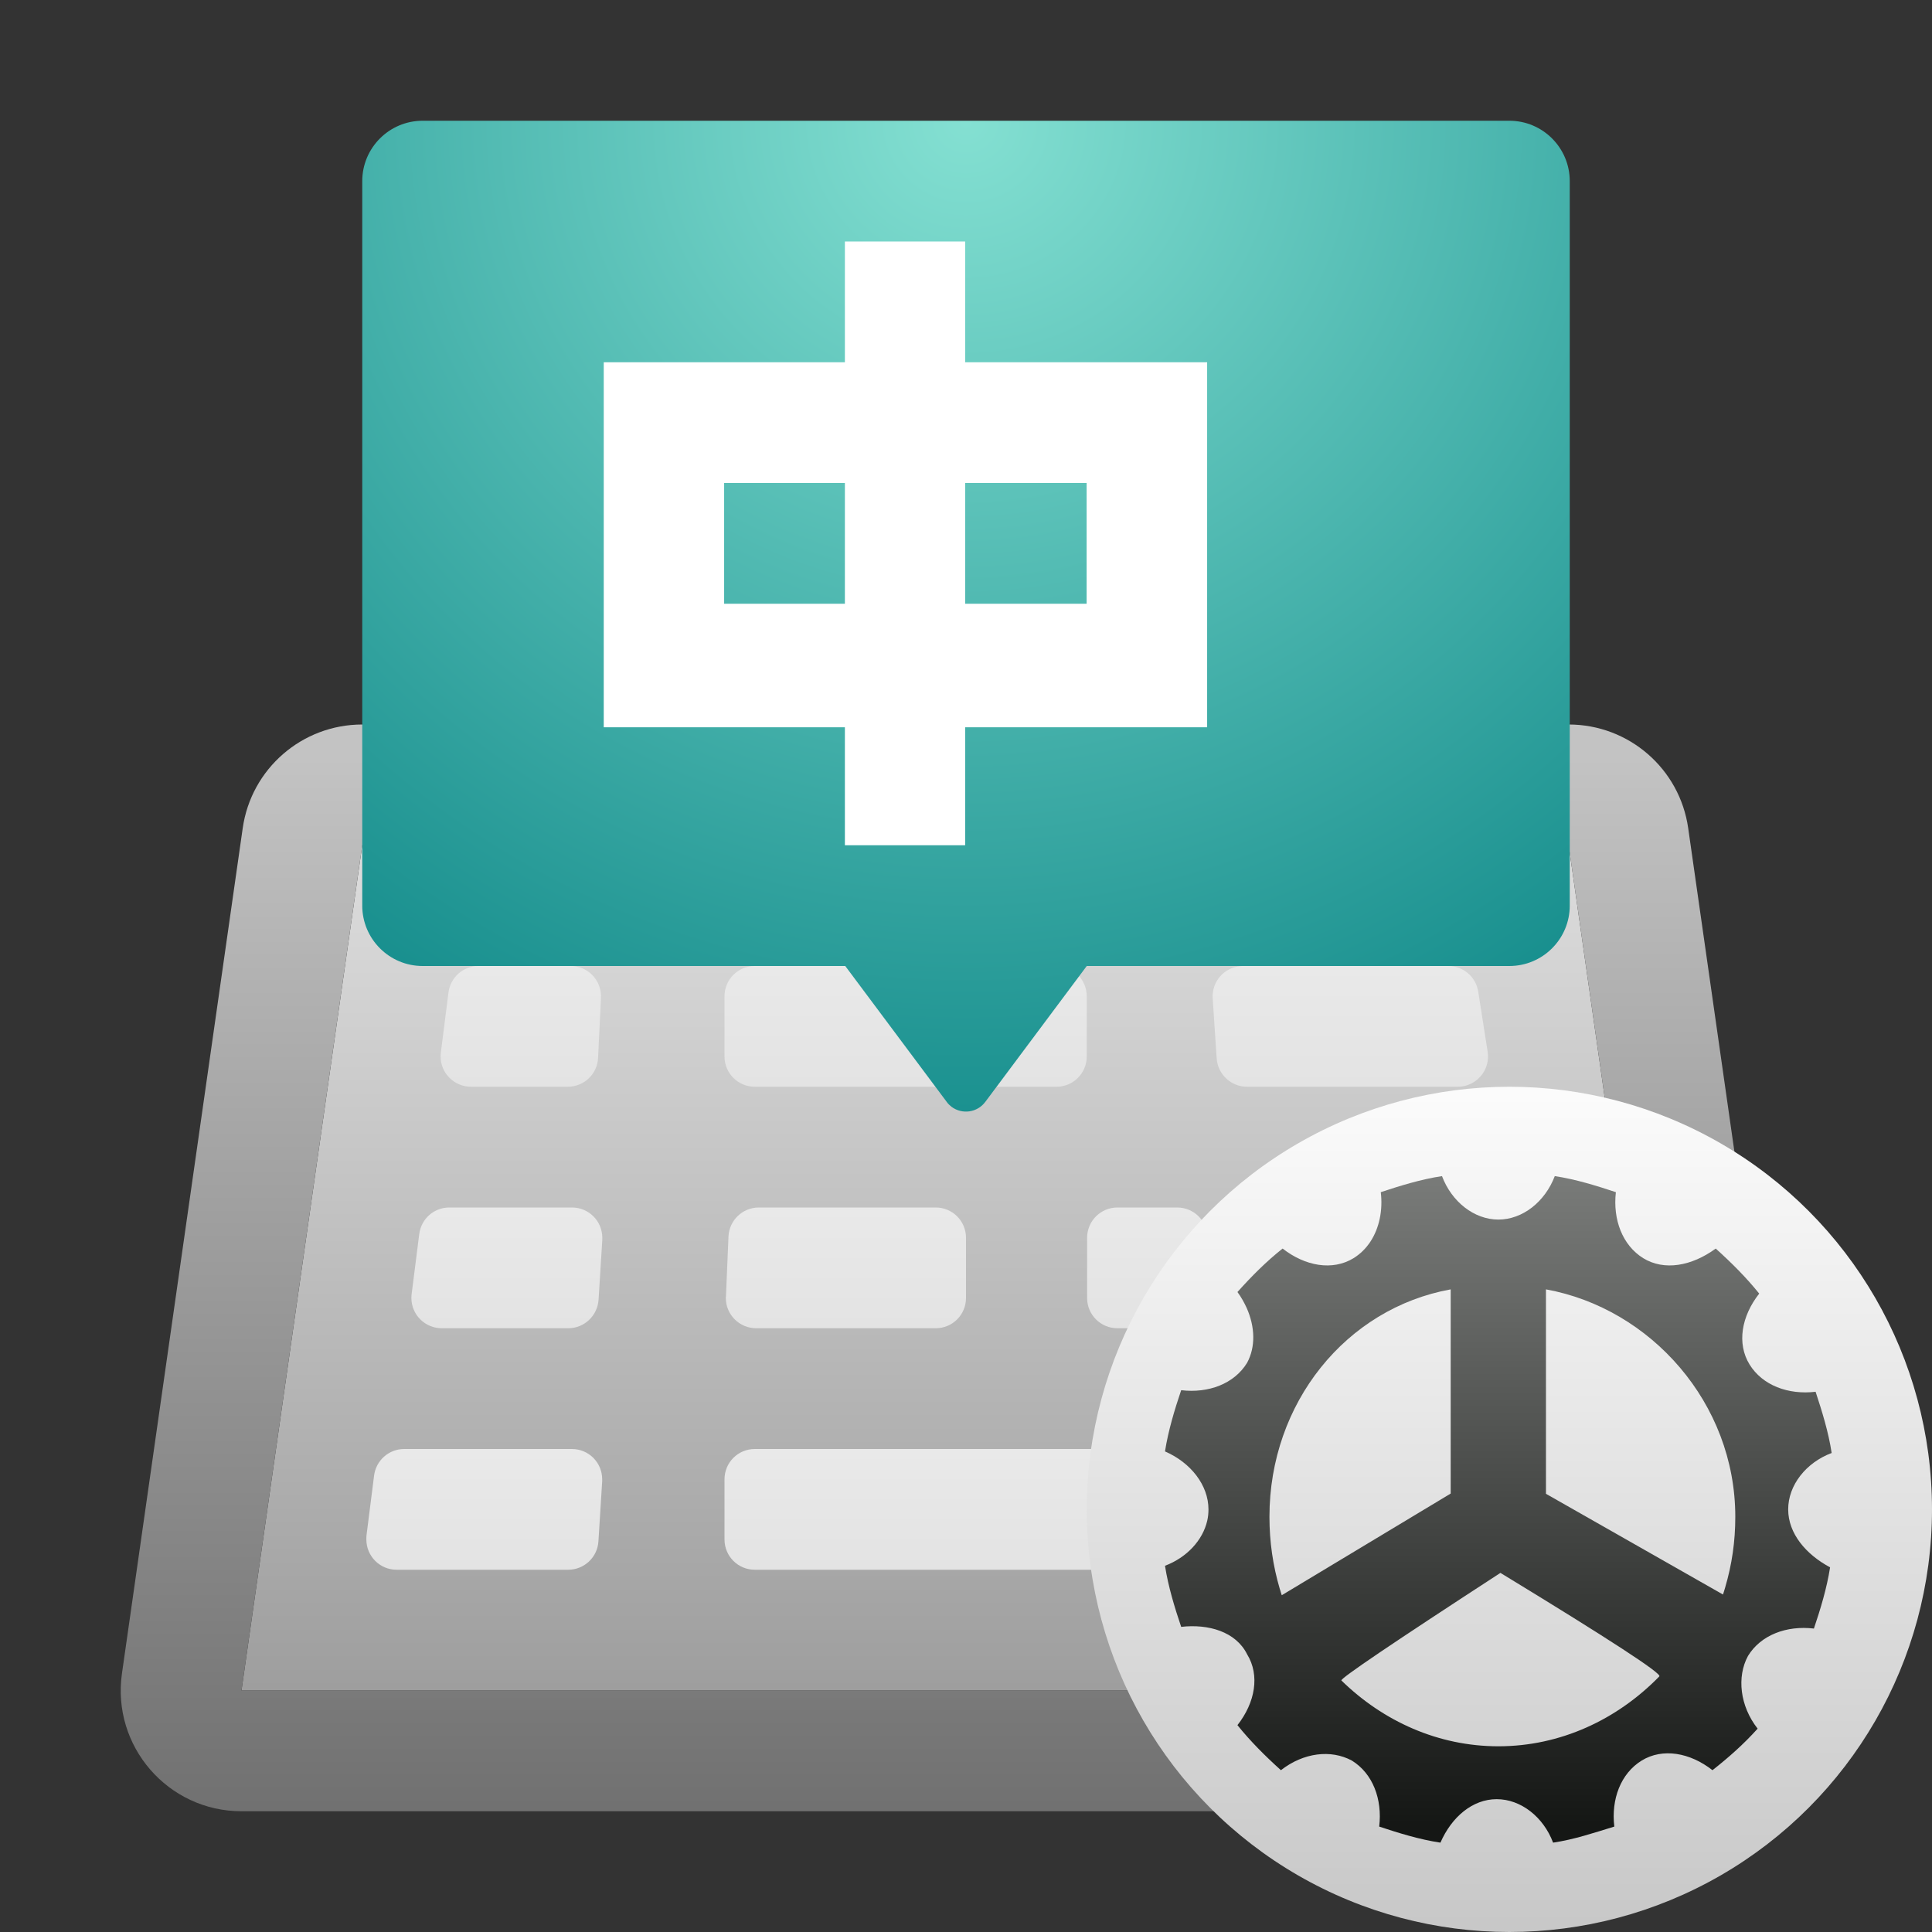 <svg xmlns="http://www.w3.org/2000/svg" width="16" height="16" viewBox="0 0 16 16">
  <rect x="0" y="0" width="16" height="16" fill="#333333" stroke="none"/>
  <defs>
    <linearGradient id="fcitx-setting-a" x1="50%" x2="50%" y1="0%" y2="100%">
      <stop offset="0%" stop-color="#DDD"/>
      <stop offset="100%" stop-color="#9E9E9E"/>
    </linearGradient>
    <linearGradient id="fcitx-setting-b" x1="50%" x2="50%" y1="2.497%" y2="100%">
      <stop offset="0%" stop-color="#C3C3C3"/>
      <stop offset="100%" stop-color="#717171"/>
    </linearGradient>
    <linearGradient id="fcitx-setting-c" x1="50%" x2="50%" y1="0%" y2="100%">
      <stop offset="0%" stop-color="#E9E9E9"/>
      <stop offset="100%" stop-color="#E3E3E3"/>
    </linearGradient>
    <linearGradient id="fcitx-setting-d" x1="50%" x2="50%" y1="0%" y2="100%">
      <stop offset="0%" stop-color="#E9E9E9"/>
      <stop offset="100%" stop-color="#E3E3E3"/>
    </linearGradient>
    <linearGradient id="fcitx-setting-e" x1="50%" x2="50%" y1="0%" y2="100%">
      <stop offset="0%" stop-color="#E9E9E9"/>
      <stop offset="100%" stop-color="#E3E3E3"/>
    </linearGradient>
    <linearGradient id="fcitx-setting-f" x1="50%" x2="50%" y1="0%" y2="100%">
      <stop offset="0%" stop-color="#E9E9E9"/>
      <stop offset="100%" stop-color="#E3E3E3"/>
    </linearGradient>
    <linearGradient id="fcitx-setting-g" x1="50%" x2="50%" y1="0%" y2="100%">
      <stop offset="0%" stop-color="#E9E9E9"/>
      <stop offset="100%" stop-color="#E3E3E3"/>
    </linearGradient>
    <linearGradient id="fcitx-setting-h" x1="50%" x2="50%" y1="0%" y2="100%">
      <stop offset="0%" stop-color="#E9E9E9"/>
      <stop offset="100%" stop-color="#E3E3E3"/>
    </linearGradient>
    <linearGradient id="fcitx-setting-i" x1="50%" x2="50%" y1="0%" y2="100%">
      <stop offset="0%" stop-color="#E9E9E9"/>
      <stop offset="100%" stop-color="#E3E3E3"/>
    </linearGradient>
    <linearGradient id="fcitx-setting-j" x1="50%" x2="50%" y1="0%" y2="100%">
      <stop offset="0%" stop-color="#E9E9E9"/>
      <stop offset="100%" stop-color="#E3E3E3"/>
    </linearGradient>
    <linearGradient id="fcitx-setting-k" x1="50%" x2="50%" y1="0%" y2="100%">
      <stop offset="0%" stop-color="#E9E9E9"/>
      <stop offset="100%" stop-color="#E3E3E3"/>
    </linearGradient>
    <linearGradient id="fcitx-setting-l" x1="50%" x2="50%" y1="0%" y2="100%">
      <stop offset="0%" stop-color="#E9E9E9"/>
      <stop offset="100%" stop-color="#E3E3E3"/>
    </linearGradient>
    <radialGradient id="fcitx-setting-m" cx="50%" cy="0%" r="109.814%" fx="50%" fy="0%" gradientTransform="matrix(0 1 -.834 0 .5 -.5)">
      <stop offset="0%" stop-color="#84E0D2"/>
      <stop offset="100%" stop-color="#108989"/>
    </radialGradient>
    <linearGradient id="fcitx-setting-n" x1="50%" x2="50%" y1="101.163%" y2="-1.163%">
      <stop offset="0%" stop-color="#C7C7C7"/>
      <stop offset="100%" stop-color="#FCFCFC"/>
    </linearGradient>
    <linearGradient id="fcitx-setting-o" x1="50%" x2="50%" y1="0%" y2="100%">
      <stop offset="0%" stop-color="#797B79"/>
      <stop offset="97.282%" stop-color="#151715"/>
    </linearGradient>
  </defs>
  <g fill="none" fill-rule="evenodd">
    <g transform="translate(.68 6)">
      <polygon fill="url(#fcitx-setting-a)" points="2.32 1 12.311 1 13.311 8 1.32 8"/>
      <path fill="url(#fcitx-setting-b)" fill-rule="nonzero" d="M12.311,0 L2.32,0 C1.822,0 1.4,0.366 1.33,0.859 L0.33,7.859 C0.244,8.461 0.711,9 1.32,9 L13.311,9 C13.92,9 14.387,8.461 14.301,7.859 L13.301,0.859 C13.231,0.366 12.809,0 12.311,0 Z M12.311,1 L13.311,8 L1.32,8 L2.32,1 L12.311,1 Z"/>
      <path fill="url(#fcitx-setting-c)" d="M3.283,2 L4.046,2 C4.185,2 4.297,2.112 4.297,2.251 C4.297,2.255 4.297,2.259 4.297,2.263 L4.273,2.761 C4.267,2.895 4.156,3 4.022,3 L3.221,3 C3.082,3 2.969,2.888 2.969,2.749 C2.969,2.738 2.97,2.728 2.971,2.717 L3.034,2.22 C3.05,2.094 3.156,2 3.283,2 Z"/>
      <path fill="url(#fcitx-setting-d)" d="M3.041,4 L4.057,4 C4.196,4 4.308,4.112 4.308,4.251 C4.308,4.256 4.308,4.262 4.308,4.267 L4.277,4.764 C4.268,4.897 4.158,5 4.026,5 L2.979,5 C2.84,5 2.727,4.888 2.727,4.749 C2.727,4.738 2.728,4.728 2.729,4.717 L2.792,4.22 C2.808,4.094 2.914,4 3.041,4 Z"/>
      <path fill="url(#fcitx-setting-e)" d="M2.667,6 L4.056,6 C4.195,6 4.307,6.112 4.307,6.251 C4.307,6.256 4.307,6.261 4.307,6.267 L4.276,6.764 C4.268,6.897 4.158,7 4.025,7 L2.605,7 C2.466,7 2.354,6.888 2.354,6.749 C2.354,6.738 2.354,6.728 2.355,6.717 L2.418,6.22 C2.434,6.094 2.541,6 2.667,6 Z"/>
      <path fill="url(#fcitx-setting-f)" d="M5.604,4 L7.069,4 C7.208,4 7.32,4.112 7.32,4.251 L7.32,4.749 C7.32,4.888 7.208,5 7.069,5 L5.583,5 C5.444,5 5.331,4.888 5.331,4.749 C5.331,4.745 5.331,4.741 5.332,4.738 L5.353,4.24 C5.359,4.106 5.47,4 5.604,4 Z"/>
      <path fill="url(#fcitx-setting-g)" d="M8.574,4 L9.069,4 C9.208,4 9.32,4.112 9.32,4.251 L9.32,4.749 C9.32,4.888 9.208,5 9.069,5 L8.574,5 C8.435,5 8.323,4.888 8.323,4.749 L8.323,4.251 C8.323,4.112 8.435,4 8.574,4 Z"/>
      <path fill="url(#fcitx-setting-h)" d="M10.523,4 L11.668,4 C11.795,4 11.902,4.094 11.918,4.22 L11.98,4.717 C11.997,4.855 11.9,4.981 11.762,4.998 C11.752,4.999 11.741,5 11.731,5 L10.555,5 C10.423,5 10.313,4.897 10.305,4.765 L10.273,4.267 C10.264,4.129 10.369,4.01 10.507,4.001 C10.512,4 10.518,4 10.523,4 Z"/>
      <path fill="url(#fcitx-setting-i)" d="M10.546,6 L11.973,6 C12.099,6 12.206,6.094 12.222,6.22 L12.285,6.717 C12.302,6.855 12.204,6.981 12.067,6.998 C12.056,6.999 12.046,7 12.035,7 L10.62,7 C10.495,7 10.389,6.909 10.371,6.785 L10.298,6.288 C10.277,6.151 10.372,6.023 10.51,6.003 C10.522,6.001 10.534,6 10.546,6 Z"/>
      <path fill="url(#fcitx-setting-j)" d="M5.571,6 L9.069,6 C9.208,6 9.32,6.112 9.32,6.251 L9.32,6.749 C9.32,6.888 9.208,7 9.069,7 L5.571,7 C5.432,7 5.32,6.888 5.32,6.749 L5.32,6.251 C5.32,6.112 5.432,6 5.571,6 Z"/>
      <path fill="url(#fcitx-setting-k)" d="M5.571,2 L8.069,2 C8.208,2 8.32,2.112 8.32,2.251 L8.32,2.749 C8.32,2.888 8.208,3 8.069,3 L5.571,3 C5.432,3 5.32,2.888 5.32,2.749 L5.32,2.251 C5.32,2.112 5.432,2 5.571,2 Z"/>
      <path fill="url(#fcitx-setting-l)" d="M9.614,2 L11.314,2 C11.438,2 11.543,2.09 11.562,2.212 L11.64,2.71 C11.662,2.847 11.568,2.975 11.431,2.997 C11.418,2.999 11.405,3 11.392,3 L9.647,3 C9.515,3 9.405,2.897 9.396,2.765 L9.363,2.268 C9.354,2.129 9.459,2.01 9.598,2.001 C9.603,2 9.609,2 9.614,2 Z"/>
    </g>
    <g fill-rule="nonzero" transform="translate(3 1)">
      <path fill="url(#fcitx-setting-m)" d="M0.5,2.22044605e-14 L9.5,2.22044605e-14 C9.776,2.2153734e-14 10,0.224 10,0.5 L10,6.5 C10,6.776 9.776,7 9.5,7 L6,7 L6,7 L5.16,8.125 C5.094,8.214 4.969,8.232 4.88,8.166 C4.865,8.154 4.851,8.141 4.84,8.125 L4,7 L4,7 L0.5,7 C0.224,7 3.38176876e-17,6.776 0,6.5 L0,0.5 C-3.38176876e-17,0.224 0.224,2.2255187e-14 0.5,2.22044605e-14 Z"/>
      <path fill="#FFF" d="M4.993,6 L4.993,5.023 L5.999,5.023 L6.997,5.023 L6.997,2 L4.993,2 L4.993,1 L3.997,1 L3.997,2 L2,2 L2,5.023 L2.997,5.023 L3.997,5.023 L3.997,6 L4.993,6 Z M5.999,4 L4.993,4 L4.993,3 L5.999,3 L5.999,4 Z M3.997,4 L2.997,4 L2.997,3 L3.997,3 L3.997,4 Z"/>
    </g>
    <g fill-rule="nonzero" transform="translate(8.664 8.707)">
      <circle cx="3.836" cy="3.793" r="3.5" fill="url(#fcitx-setting-n)"/>
      <path fill="url(#fcitx-setting-o)" d="M6.145,3.793 C6.145,3.593 6.292,3.406 6.505,3.326 C6.479,3.153 6.425,2.98 6.372,2.819 C6.145,2.846 5.932,2.766 5.825,2.593 C5.718,2.419 5.758,2.193 5.905,2.006 C5.798,1.873 5.678,1.753 5.545,1.633 C5.345,1.779 5.118,1.819 4.945,1.713 C4.772,1.606 4.692,1.393 4.718,1.166 C4.558,1.113 4.385,1.059 4.212,1.033 C4.131,1.246 3.945,1.393 3.745,1.393 C3.545,1.393 3.358,1.246 3.278,1.033 C3.105,1.059 2.931,1.113 2.771,1.166 C2.78,1.242 2.777,1.317 2.762,1.387 C2.733,1.524 2.66,1.642 2.545,1.713 C2.371,1.819 2.145,1.779 1.958,1.633 C1.824,1.739 1.704,1.859 1.584,1.993 C1.615,2.035 1.64,2.08 1.661,2.126 C1.729,2.28 1.736,2.446 1.664,2.579 C1.558,2.753 1.344,2.833 1.118,2.806 C1.064,2.966 1.011,3.14 0.984,3.313 C1.198,3.406 1.344,3.593 1.344,3.793 C1.344,3.824 1.341,3.856 1.334,3.886 C1.297,4.049 1.164,4.192 0.984,4.26 C1.011,4.433 1.064,4.606 1.118,4.766 C1.344,4.74 1.571,4.806 1.664,4.993 C1.771,5.167 1.731,5.393 1.584,5.58 C1.691,5.713 1.811,5.833 1.944,5.953 C2.131,5.807 2.358,5.78 2.531,5.873 C2.705,5.98 2.785,6.193 2.758,6.42 C2.918,6.473 3.091,6.527 3.265,6.553 C3.358,6.34 3.531,6.193 3.731,6.193 C3.931,6.193 4.118,6.34 4.198,6.553 C4.372,6.527 4.532,6.473 4.705,6.42 C4.678,6.193 4.758,5.98 4.932,5.873 C5.105,5.767 5.332,5.807 5.518,5.953 C5.652,5.847 5.772,5.742 5.892,5.609 C5.745,5.422 5.718,5.18 5.812,5.007 C5.918,4.833 6.132,4.753 6.358,4.78 C6.412,4.62 6.465,4.446 6.492,4.273 C6.292,4.166 6.145,3.993 6.145,3.793 Z M1.849,3.854 C1.849,2.912 2.483,2.128 3.35,1.971 C3.35,2.71 3.35,3.265 3.35,3.635 C3.35,3.641 3.35,3.65 3.35,3.662 L1.951,4.504 C1.948,4.496 1.946,4.487 1.943,4.479 C1.942,4.476 1.941,4.474 1.941,4.471 C1.94,4.468 1.936,4.456 1.935,4.453 C1.878,4.26 1.849,4.062 1.849,3.854 Z M3.745,5.755 C3.248,5.755 2.792,5.549 2.445,5.21 C2.431,5.196 2.87,4.899 3.762,4.319 C4.662,4.867 5.101,5.153 5.078,5.176 C4.728,5.535 4.258,5.755 3.745,5.755 Z M4.139,3.664 C4.139,3.653 4.139,3.645 4.139,3.64 C4.139,3.628 4.139,3.617 4.139,3.609 C4.139,3.247 4.139,2.7 4.139,1.971 C5.006,2.128 5.707,2.912 5.707,3.854 C5.707,4.059 5.679,4.25 5.623,4.44 C5.62,4.45 5.617,4.46 5.614,4.47 C5.611,4.48 5.608,4.489 5.605,4.498 L4.139,3.664 Z"/>
    </g>
  </g>
</svg>
